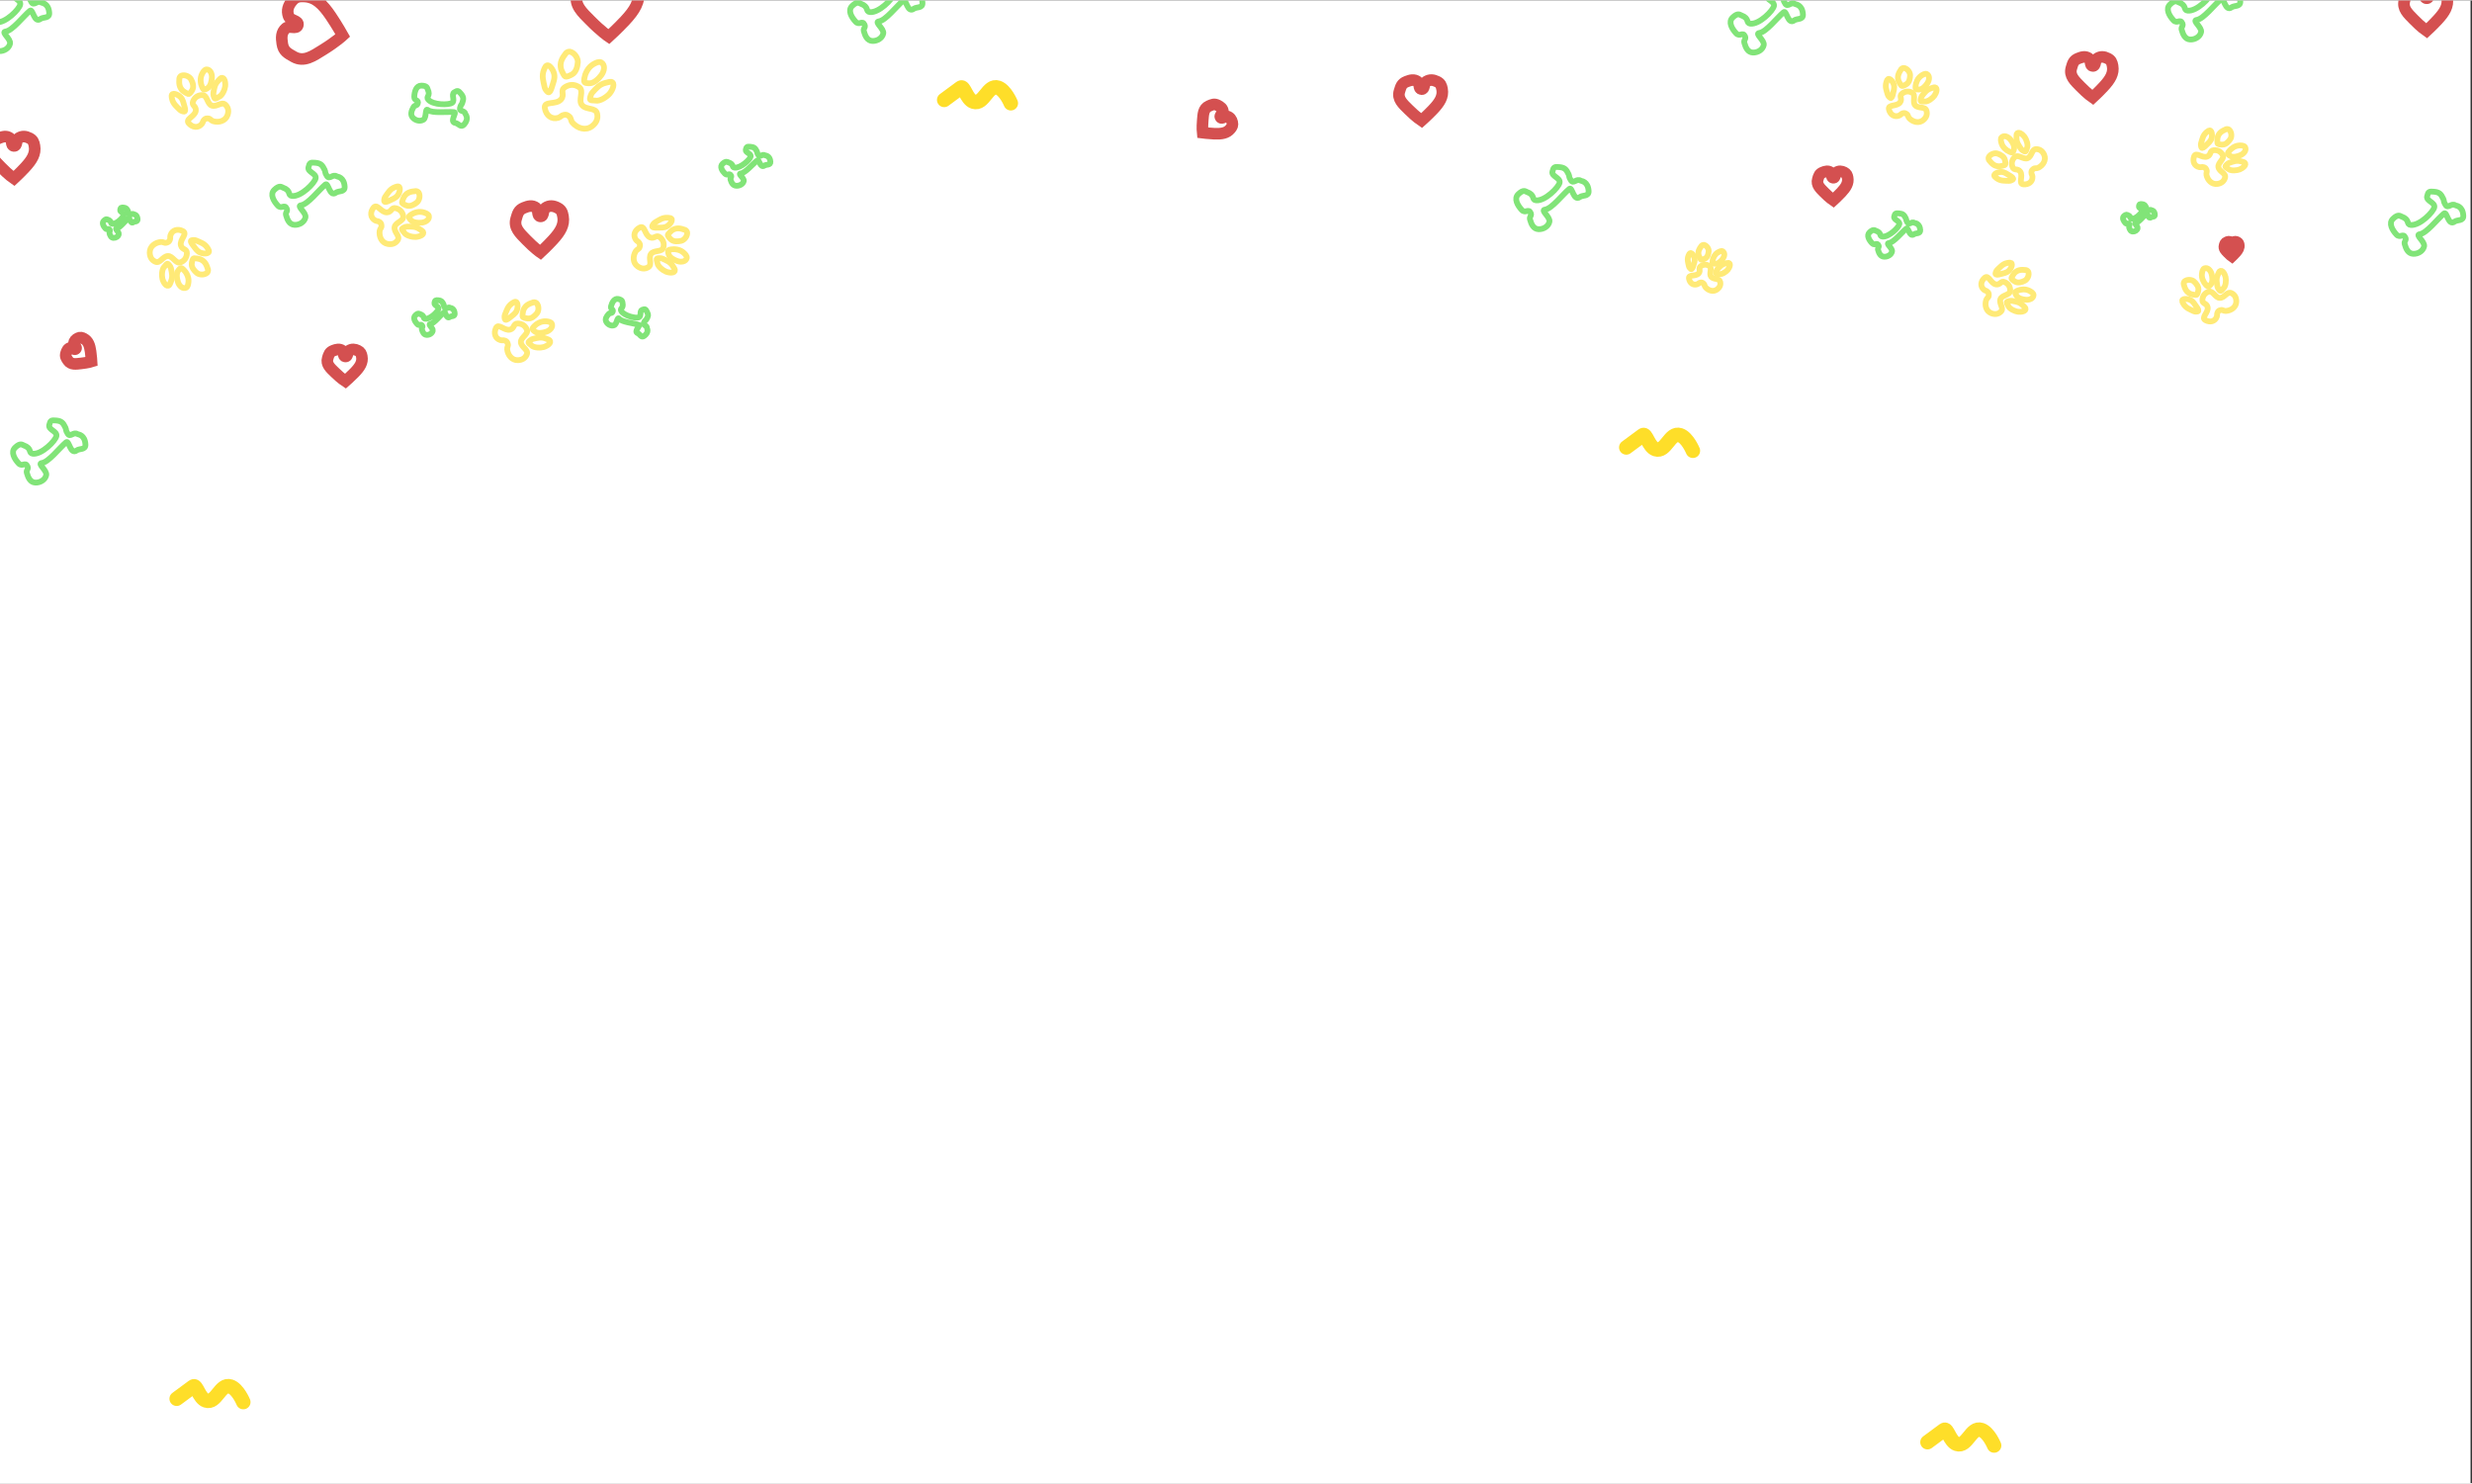 <svg width="1706" height="1024" viewBox="0 0 1707 1024" fill="none" xmlns="http://www.w3.org/2000/svg">
<rect x="0" y="0" width="1707" height="1024" fill="#333333" stroke="none"/>
<g clip-path="url(#clip0_26_62)">
<rect width="1706" height="1024" fill="white"/>
<path d="M518.383 107.735C518.025 109.823 511.498 115.877 507.304 115.475C505.061 115.26 507.139 113.19 502.965 111.818C502.318 111.606 501.383 110.642 498.954 112.835C496.841 114.743 498.613 117.668 500.631 119.662C502.371 121.382 503.765 118.809 504.806 120.961C505.41 122.21 504.079 122.47 504.478 123.788C505.115 125.891 506.103 127.88 508.456 127.994C510.711 128.103 513.102 126.809 513.584 124.763C514.074 122.688 509.241 119.776 511.512 119.498C514.75 119.101 519.746 112.979 522.954 110.501C524.339 109.43 524.87 116.103 527.884 114.043C529.247 113.111 532.159 113.943 531.993 111.422C531.715 107.209 528.596 107.129 528.311 106.966C526.276 105.795 524.893 108.588 523.677 106.79C522.46 104.992 523.19 105.321 522.597 104.162C521.512 102.041 520.742 101.263 518.219 101.061C515.931 100.877 515.501 100.995 514.997 103.072C514.506 105.098 518.734 105.684 518.383 107.735Z" stroke="#81E478" stroke-width="4"/>
<path d="M441.142 218.883C439.161 219.735 430.659 217.83 428.898 214.272C427.957 212.368 430.787 212.896 429.872 208.825C429.73 208.194 430.092 206.925 426.98 206.184C424.273 205.54 422.64 208.542 421.934 211.234C421.325 213.557 424.244 213.267 422.912 215.267C422.138 216.428 421.244 215.509 420.308 216.544C418.814 218.196 417.596 220.065 418.68 222.001C419.719 223.857 422.036 225.056 424.043 224.328C426.079 223.588 426.162 218.154 427.543 219.812C429.512 222.175 437.304 222.822 441.052 224.029C442.672 224.55 437.184 228.603 440.475 229.883C441.963 230.461 442.709 233.234 444.8 231.729C448.294 229.216 446.795 226.687 446.794 226.372C446.781 224.114 443.677 224.532 444.617 222.585C445.556 220.638 445.639 221.399 446.341 220.295C447.625 218.277 447.909 217.24 446.816 215.12C445.824 213.198 445.507 212.92 443.462 213.649C441.468 214.36 443.087 218.047 441.142 218.883Z" stroke="#81E478" stroke-width="4"/>
<path d="M302.786 212.986C302.492 214.843 297.116 220.224 293.662 219.867C291.815 219.676 293.526 217.835 290.089 216.616C289.556 216.427 288.786 215.571 286.786 217.52C285.046 219.216 286.505 221.816 288.167 223.588C289.6 225.117 290.747 222.83 291.605 224.743C292.102 225.853 291.006 226.085 291.335 227.256C291.859 229.125 292.673 230.893 294.611 230.994C296.468 231.091 298.437 229.941 298.834 228.123C299.237 226.279 295.257 223.69 297.128 223.443C299.794 223.09 303.909 217.648 306.55 215.445C307.691 214.494 308.128 220.425 310.61 218.594C311.732 217.766 314.131 218.505 313.994 216.264C313.766 212.519 311.196 212.448 310.962 212.303C309.286 211.262 308.147 213.745 307.146 212.147C306.144 210.548 306.745 210.841 306.257 209.811C305.363 207.925 304.729 207.234 302.651 207.054C300.767 206.891 300.412 206.996 299.998 208.842C299.593 210.643 303.075 211.163 302.786 212.986Z" stroke="#81E478" stroke-width="4"/>
<path d="M312.243 70.691C310.007 72.316 298.842 72.34 295.635 68.39C293.919 66.278 297.606 66.137 295.311 61.307C294.956 60.559 295.048 58.87 290.949 58.825C287.383 58.785 286.192 62.999 286.071 66.564C285.967 69.639 289.533 68.451 288.433 71.328C287.795 72.997 286.417 72.102 285.54 73.661C284.14 76.148 283.145 78.829 285.048 80.942C286.872 82.968 290.108 83.811 292.41 82.333C294.746 80.833 293.312 74.018 295.508 75.699C298.638 78.096 308.559 76.701 313.586 77.148C315.758 77.341 310.045 83.96 314.521 84.629C316.544 84.93 318.261 88.185 320.449 85.713C324.106 81.583 321.517 78.847 321.426 78.453C320.771 75.634 317.01 77.035 317.633 74.335C318.257 71.635 318.575 72.563 319.141 70.986C320.175 68.099 320.237 66.723 318.27 64.383C316.487 62.261 316.012 62.003 313.662 63.492C311.37 64.945 314.438 69.095 312.243 70.691Z" stroke="#81E478" stroke-width="4"/>
<path d="M1311.58 154.483C1311.2 156.804 1304.29 163.53 1299.85 163.084C1297.48 162.845 1299.68 160.544 1295.26 159.02C1294.57 158.784 1293.58 157.714 1291.01 160.15C1288.77 162.27 1290.65 165.52 1292.79 167.735C1294.63 169.646 1296.1 166.788 1297.21 169.179C1297.85 170.566 1296.44 170.856 1296.86 172.32C1297.53 174.657 1298.58 176.866 1301.07 176.993C1303.46 177.114 1305.99 175.676 1306.5 173.404C1307.02 171.098 1301.9 167.863 1304.31 167.553C1307.74 167.113 1313.03 160.31 1316.42 157.557C1317.89 156.367 1318.45 163.781 1321.64 161.492C1323.08 160.457 1326.17 161.381 1325.99 158.58C1325.7 153.899 1322.4 153.811 1322.09 153.629C1319.94 152.328 1318.48 155.431 1317.19 153.433C1315.9 151.435 1316.67 151.802 1316.04 150.514C1314.89 148.156 1314.08 147.292 1311.41 147.067C1308.99 146.864 1308.53 146.994 1308 149.302C1307.48 151.553 1311.95 152.204 1311.58 154.483Z" stroke="#81E478" stroke-width="4"/>
<path d="M1526.98 -5.274C1526.45 -1.948 1516.85 7.693 1510.68 7.053C1507.38 6.711 1510.44 3.413 1504.3 1.229C1503.35 0.891 1501.97 -0.644 1498.4 2.849C1495.3 5.887 1497.9 10.545 1500.87 13.72C1503.43 16.459 1505.48 12.363 1507.01 15.789C1507.9 17.778 1505.94 18.194 1506.53 20.292C1507.46 23.641 1508.92 26.808 1512.38 26.99C1515.69 27.164 1519.21 25.103 1519.92 21.845C1520.64 18.541 1513.53 13.903 1516.87 13.46C1521.63 12.828 1528.98 3.077 1533.7 -0.869C1535.73 -2.574 1536.51 8.053 1540.95 4.772C1542.95 3.288 1547.23 4.613 1546.99 0.598C1546.58 -6.111 1541.99 -6.238 1541.58 -6.499C1538.58 -8.363 1536.55 -3.916 1534.76 -6.779C1532.97 -9.643 1534.04 -9.118 1533.17 -10.964C1531.58 -14.342 1530.44 -15.581 1526.73 -15.903C1523.37 -16.195 1522.74 -16.008 1522 -12.7C1521.27 -9.474 1527.49 -8.541 1526.98 -5.274Z" stroke="#81E478" stroke-width="4"/>
<path d="M217.975 122.726C217.449 126.052 207.85 135.693 201.683 135.053C198.384 134.711 201.44 131.413 195.301 129.229C194.35 128.891 192.975 127.356 189.403 130.849C186.296 133.887 188.901 138.545 191.869 141.72C194.428 144.459 196.478 140.363 198.009 143.789C198.897 145.778 196.94 146.194 197.527 148.292C198.463 151.641 199.916 154.808 203.376 154.99C206.693 155.164 210.208 153.103 210.918 149.845C211.638 146.541 204.531 141.903 207.871 141.46C212.633 140.828 219.98 131.077 224.696 127.131C226.734 125.426 227.515 136.053 231.947 132.772C233.951 131.288 238.234 132.613 237.99 128.598C237.582 121.889 232.994 121.762 232.575 121.501C229.583 119.637 227.549 124.084 225.76 121.221C223.971 118.357 225.045 118.882 224.172 117.036C222.576 113.658 221.444 112.419 217.733 112.097C214.369 111.804 213.737 111.992 212.996 115.3C212.273 118.526 218.492 119.459 217.975 122.726Z" stroke="#81E478" stroke-width="4"/>
<path d="M85.388 148.238C85.136 149.862 80.528 154.571 77.568 154.259C75.984 154.091 77.451 152.481 74.505 151.414C74.048 151.249 73.388 150.5 71.674 152.205C70.182 153.689 71.433 155.964 72.857 157.515C74.086 158.852 75.069 156.851 75.804 158.525C76.231 159.496 75.291 159.699 75.573 160.724C76.022 162.36 76.72 163.906 78.381 163.995C79.973 164.08 81.66 163.073 82.001 161.483C82.346 159.869 78.935 157.604 80.538 157.387C82.824 157.079 86.35 152.317 88.614 150.39C89.593 149.557 89.967 154.747 92.094 153.144C93.056 152.42 95.112 153.067 94.995 151.106C94.799 147.829 92.597 147.767 92.396 147.64C90.96 146.73 89.983 148.902 89.125 147.503C88.266 146.105 88.781 146.361 88.363 145.459C87.597 143.809 87.053 143.205 85.272 143.047C83.657 142.905 83.354 142.996 82.998 144.612C82.651 146.187 85.636 146.643 85.388 148.238Z" stroke="#81E478" stroke-width="4"/>
<path d="M38.975 300.726C38.449 304.052 28.85 313.693 22.683 313.053C19.384 312.711 22.44 309.413 16.301 307.229C15.35 306.891 13.975 305.356 10.403 308.849C7.296 311.887 9.901 316.545 12.869 319.72C15.428 322.459 17.478 318.363 19.009 321.789C19.897 323.778 17.94 324.194 18.526 326.292C19.463 329.641 20.916 332.808 24.376 332.99C27.693 333.164 31.208 331.103 31.918 327.845C32.638 324.541 25.531 319.903 28.871 319.46C33.633 318.828 40.98 309.077 45.696 305.131C47.734 303.426 48.515 314.053 52.947 310.772C54.951 309.288 59.234 310.613 58.99 306.598C58.582 299.889 53.993 299.762 53.575 299.501C50.583 297.637 48.549 302.084 46.76 299.221C44.971 296.357 46.044 296.882 45.172 295.036C43.576 291.658 42.444 290.419 38.733 290.097C35.369 289.804 34.737 289.992 33.996 293.3C33.273 296.526 39.492 297.459 38.975 300.726Z" stroke="#81E478" stroke-width="4"/>
<path d="M1479.19 145.363C1478.96 146.833 1474.73 151.093 1472.02 150.81C1470.57 150.659 1471.91 149.202 1469.21 148.237C1468.79 148.087 1468.19 147.409 1466.62 148.953C1465.25 150.295 1466.4 152.353 1467.7 153.756C1468.83 154.967 1469.73 153.156 1470.4 154.671C1470.79 155.549 1469.93 155.733 1470.19 156.66C1470.6 158.14 1471.24 159.539 1472.77 159.62C1474.23 159.696 1475.77 158.786 1476.08 157.346C1476.4 155.886 1473.27 153.837 1474.74 153.641C1476.84 153.362 1480.07 149.054 1482.15 147.31C1483.04 146.557 1483.39 151.252 1485.34 149.802C1486.22 149.147 1488.1 149.732 1488 147.958C1487.82 144.994 1485.8 144.937 1485.61 144.822C1484.3 143.998 1483.4 145.964 1482.61 144.698C1481.83 143.433 1482.3 143.665 1481.92 142.849C1481.21 141.356 1480.72 140.809 1479.08 140.667C1477.6 140.538 1477.32 140.621 1477 142.082C1476.68 143.508 1479.42 143.92 1479.19 145.363Z" stroke="#81E478" stroke-width="4"/>
<path d="M616.975 -4.274C616.449 -0.948 606.85 8.693 600.683 8.053C597.384 7.711 600.44 4.413 594.301 2.229C593.35 1.891 591.975 0.356 588.403 3.849C585.296 6.887 587.901 11.545 590.869 14.72C593.428 17.459 595.478 13.363 597.009 16.789C597.897 18.778 595.94 19.194 596.527 21.292C597.463 24.641 598.916 27.808 602.376 27.99C605.693 28.164 609.208 26.103 609.918 22.845C610.638 19.541 603.531 14.903 606.871 14.46C611.633 13.828 618.98 4.077 623.696 0.131C625.734 -1.574 626.515 9.053 630.947 5.772C632.951 4.288 637.234 5.613 636.99 1.598C636.582 -5.111 631.994 -5.238 631.575 -5.499C628.583 -7.363 626.549 -2.916 624.76 -5.779C622.971 -8.643 624.045 -8.118 623.172 -9.964C621.576 -13.342 620.444 -14.581 616.733 -14.903C613.369 -15.195 612.737 -15.008 611.996 -11.7C611.273 -8.474 617.492 -7.541 616.975 -4.274Z" stroke="#81E478" stroke-width="4"/>
<path d="M1224.98 3.726C1224.45 7.052 1214.85 16.693 1208.68 16.053C1205.38 15.711 1208.44 12.414 1202.3 10.229C1201.35 9.891 1199.97 8.356 1196.4 11.849C1193.3 14.887 1195.9 19.545 1198.87 22.72C1201.43 25.459 1203.48 21.363 1205.01 24.789C1205.9 26.778 1203.94 27.194 1204.53 29.292C1205.46 32.641 1206.92 35.808 1210.38 35.99C1213.69 36.164 1217.21 34.103 1217.92 30.845C1218.64 27.541 1211.53 22.903 1214.87 22.46C1219.63 21.828 1226.98 12.077 1231.7 8.131C1233.73 6.426 1234.51 17.053 1238.95 13.772C1240.95 12.289 1245.23 13.613 1244.99 9.598C1244.58 2.889 1239.99 2.762 1239.58 2.501C1236.58 0.637 1234.55 5.084 1232.76 2.221C1230.97 -0.643 1232.04 -0.118 1231.17 -1.964C1229.58 -5.342 1228.44 -6.581 1224.73 -6.903C1221.37 -7.196 1220.74 -7.008 1220 -3.7C1219.27 -0.474 1225.49 0.459 1224.98 3.726Z" stroke="#81E478" stroke-width="4"/>
<path d="M13.975 2.726C13.449 6.052 3.85 15.693 -2.317 15.053C-5.616 14.711 -2.56 11.414 -8.699 9.229C-9.65 8.891 -11.025 7.356 -14.597 10.849C-17.704 13.887 -15.099 18.545 -12.131 21.72C-9.572 24.459 -7.522 20.363 -5.991 23.789C-5.103 25.778 -7.06 26.194 -6.473 28.292C-5.537 31.641 -4.084 34.808 -0.624 34.99C2.693 35.164 6.208 33.103 6.918 29.845C7.638 26.541 0.531 21.903 3.871 21.46C8.633 20.828 15.979 11.077 20.696 7.131C22.734 5.426 23.515 16.053 27.947 12.772C29.951 11.289 34.234 12.613 33.99 8.598C33.582 1.889 28.994 1.762 28.575 1.501C25.583 -0.363 23.549 4.084 21.76 1.221C19.971 -1.643 21.044 -1.118 20.172 -2.964C18.576 -6.342 17.444 -7.581 13.733 -7.903C10.369 -8.196 9.737 -8.008 8.996 -4.7C8.273 -1.474 14.492 -0.541 13.975 2.726Z" stroke="#81E478" stroke-width="4"/>
<path d="M1076.98 125.726C1076.45 129.052 1066.85 138.693 1060.68 138.053C1057.38 137.711 1060.44 134.413 1054.3 132.229C1053.35 131.891 1051.97 130.356 1048.4 133.849C1045.3 136.887 1047.9 141.545 1050.87 144.72C1053.43 147.459 1055.48 143.363 1057.01 146.789C1057.9 148.778 1055.94 149.194 1056.53 151.292C1057.46 154.641 1058.92 157.808 1062.38 157.99C1065.69 158.164 1069.21 156.103 1069.92 152.845C1070.64 149.541 1063.53 144.903 1066.87 144.46C1071.63 143.828 1078.98 134.077 1083.7 130.131C1085.73 128.426 1086.51 139.053 1090.95 135.772C1092.95 134.288 1097.23 135.613 1096.99 131.598C1096.58 124.889 1091.99 124.762 1091.58 124.501C1088.58 122.637 1086.55 127.084 1084.76 124.221C1082.97 121.357 1084.04 121.882 1083.17 120.036C1081.58 116.658 1080.44 115.419 1076.73 115.097C1073.37 114.804 1072.74 114.992 1072 118.3C1071.27 121.526 1077.49 122.459 1076.98 125.726Z" stroke="#81E478" stroke-width="4"/>
<path d="M1312.08 70.392C1309.82 73.5 1303.5 71.576 1304.39 75.314C1305.22 78.771 1308.09 80.84 1311.4 79.53C1312.47 79.103 1312.79 78.249 1313.9 77.951C1315.22 77.602 1315.45 77.74 1316.6 78.455C1317.76 79.17 1317.49 80.444 1318.44 81.41C1321.13 84.118 1325.25 85.062 1328.14 82.576C1330.14 80.859 1331.04 78.715 1330.3 76.187C1329.35 72.918 1324.73 74.922 1322.46 72.382C1320.42 70.108 1323.16 65.3 1320.52 63.784C1318.14 62.419 1315.69 62.623 1313.5 64.289C1311.06 66.152 1313.89 67.909 1312.08 70.392Z" stroke="#FFEA77" stroke-width="4"/>
<path d="M1302.62 56.409C1301.57 59.632 1302.71 62.101 1303.62 65.229C1303.82 65.908 1304.75 66.959 1305.36 67.304C1306.24 67.801 1306.81 66.035 1307.04 64.983C1307.65 62.201 1308.4 60.394 1307.78 58.218C1307.13 55.907 1304.51 52.709 1303.22 54.887C1302.99 55.278 1302.75 55.982 1302.62 56.409Z" stroke="#FFEA77" stroke-width="4"/>
<path d="M1333.57 60.636C1330.33 61.633 1329.14 63.515 1327.1 66.055C1326.66 66.606 1326.16 68.446 1326.23 69.145C1326.33 70.151 1327.9 69.647 1328.97 69.795C1331.34 70.122 1334.63 67.383 1335.76 65.798C1337.16 63.833 1338.26 60.298 1336.03 60.001C1335.58 59.941 1334 60.504 1333.57 60.636Z" stroke="#FFEA77" stroke-width="4"/>
<path d="M1328.61 50.9C1325.53 52.302 1324.02 54.26 1323.08 57.358C1322.87 58.033 1322.62 59.988 1322.78 60.673C1323 61.658 1324.1 61.507 1325.18 61.517C1327.58 61.539 1329.87 58.875 1331.06 56.953C1332.33 54.911 1332.69 51.865 1330.41 50.771C1329.99 50.568 1329.02 50.715 1328.61 50.9Z" stroke="#FFEA77" stroke-width="4"/>
<path d="M1312.87 47.452C1310.98 50.266 1309.99 52.473 1311.01 55.568C1311.23 56.251 1312.49 58.326 1312.98 58.826C1313.69 59.545 1315.49 58.416 1316.42 57.858C1318.47 56.618 1318.98 53.816 1318.98 51.555C1318.98 49.634 1317.08 46.916 1314.63 46.638C1314.18 46.587 1313.12 47.08 1312.87 47.452Z" stroke="#FFEA77" stroke-width="4"/>
<path d="M1395.01 118.181C1397.26 121.3 1393.46 126.7 1397.29 127.019C1400.83 127.314 1403.69 125.231 1403.48 121.683C1403.41 120.528 1402.7 119.963 1402.76 118.807C1402.84 117.452 1403.05 117.277 1404.08 116.404C1405.13 115.528 1406.25 116.183 1407.47 115.575C1410.88 113.87 1413.06 110.252 1411.61 106.728C1410.6 104.294 1408.84 102.766 1406.21 102.678C1402.81 102.565 1403.27 107.582 1400.15 108.945C1397.35 110.165 1393.64 106.06 1391.37 108.101C1389.33 109.938 1388.76 112.326 1389.66 114.92C1390.67 117.822 1393.22 115.688 1395.01 118.181Z" stroke="#FFEA77" stroke-width="4"/>
<path d="M1378.77 122.803C1381.51 124.805 1384.21 124.488 1387.47 124.605C1388.17 124.63 1389.46 124.076 1389.98 123.602C1390.73 122.921 1389.23 121.829 1388.3 121.28C1385.85 119.826 1384.37 118.555 1382.11 118.46C1379.71 118.358 1375.85 119.848 1377.52 121.75C1377.82 122.091 1378.41 122.538 1378.77 122.803Z" stroke="#FFEA77" stroke-width="4"/>
<path d="M1392.46 94.718C1392.39 98.107 1393.81 99.828 1395.59 102.557C1395.97 103.149 1397.56 104.192 1398.25 104.345C1399.24 104.564 1399.25 102.921 1399.72 101.953C1400.77 99.799 1399.2 95.814 1398.05 94.248C1396.62 92.306 1393.6 90.156 1392.62 92.187C1392.42 92.596 1392.47 94.269 1392.46 94.718Z" stroke="#FFEA77" stroke-width="4"/>
<path d="M1381.66 96.387C1382.03 99.756 1383.42 101.801 1386.07 103.663C1386.64 104.07 1388.42 104.92 1389.12 104.984C1390.13 105.075 1390.33 103.983 1390.67 102.962C1391.44 100.693 1389.63 97.682 1388.18 95.95C1386.63 94.111 1383.85 92.815 1382.1 94.64C1381.77 94.978 1381.61 95.941 1381.66 96.387Z" stroke="#FFEA77" stroke-width="4"/>
<path d="M1373.47 110.264C1375.55 112.937 1377.34 114.566 1380.6 114.569C1381.31 114.569 1383.68 114.024 1384.31 113.711C1385.21 113.26 1384.7 111.197 1384.46 110.147C1383.92 107.811 1381.42 106.451 1379.27 105.741C1377.45 105.138 1374.28 106.093 1373.25 108.336C1373.06 108.749 1373.19 109.91 1373.47 110.264Z" stroke="#FFEA77" stroke-width="4"/>
<path d="M1173.02 188.467C1170.94 190.923 1165.79 188.94 1166.31 192.111C1166.79 195.042 1169.07 196.94 1171.9 196.046C1172.82 195.754 1173.13 195.061 1174.08 194.88C1175.2 194.667 1175.38 194.796 1176.3 195.462C1177.22 196.128 1176.92 197.173 1177.66 198.036C1179.74 200.456 1183.12 201.49 1185.68 199.591C1187.45 198.279 1188.33 196.545 1187.86 194.393C1187.26 191.61 1183.29 193.003 1181.55 190.749C1179.99 188.731 1182.56 184.887 1180.45 183.464C1178.54 182.182 1176.49 182.206 1174.57 183.464C1172.42 184.871 1174.67 186.505 1173.02 188.467Z" stroke="#FFEA77" stroke-width="4"/>
<path d="M1165.96 176.24C1164.9 178.865 1165.7 180.992 1166.27 183.655C1166.39 184.232 1167.11 185.165 1167.6 185.489C1168.3 185.957 1168.88 184.518 1169.14 183.655C1169.82 181.372 1170.55 179.91 1170.16 178.059C1169.76 176.092 1167.77 173.268 1166.56 175.008C1166.35 175.32 1166.1 175.892 1165.96 176.24Z" stroke="#FFEA77" stroke-width="4"/>
<path d="M1191.52 181.621C1188.76 182.258 1187.65 183.756 1185.8 185.752C1185.4 186.185 1184.88 187.69 1184.89 188.277C1184.92 189.122 1186.25 188.795 1187.13 188.982C1189.09 189.398 1192 187.312 1193.04 186.057C1194.32 184.503 1195.45 181.621 1193.61 181.239C1193.23 181.163 1191.89 181.537 1191.52 181.621Z" stroke="#FFEA77" stroke-width="4"/>
<path d="M1187.97 173.206C1185.31 174.19 1183.94 175.732 1182.97 178.258C1182.76 178.809 1182.43 180.424 1182.52 181.005C1182.65 181.84 1183.57 181.78 1184.47 181.853C1186.47 182.015 1188.54 179.931 1189.65 178.4C1190.83 176.774 1191.31 174.255 1189.48 173.206C1189.14 173.012 1188.32 173.076 1187.97 173.206Z" stroke="#FFEA77" stroke-width="4"/>
<path d="M1175.05 169.387C1173.31 171.62 1172.35 173.401 1173.01 176.042C1173.16 176.625 1174.08 178.431 1174.46 178.877C1175.01 179.519 1176.58 178.686 1177.38 178.276C1179.17 177.365 1179.76 175.059 1179.9 173.174C1180.02 171.573 1178.6 169.192 1176.57 168.813C1176.2 168.743 1175.28 169.091 1175.05 169.387Z" stroke="#FFEA77" stroke-width="4"/>
<path d="M1378.35 196.127C1374.55 195.561 1373.33 189.071 1370.43 191.593C1367.75 193.926 1367.24 197.431 1369.93 199.752C1370.81 200.508 1371.71 200.391 1372.49 201.245C1373.41 202.246 1373.4 202.513 1373.3 203.867C1373.2 205.224 1371.94 205.574 1371.53 206.87C1370.37 210.504 1371.44 214.592 1374.99 216.005C1377.43 216.981 1379.75 216.789 1381.65 214.963C1384.11 212.603 1380.19 209.433 1381.39 206.246C1382.46 203.392 1387.99 203.595 1388.11 200.547C1388.22 197.804 1386.91 195.729 1384.42 194.565C1381.64 193.263 1381.39 196.58 1378.35 196.127Z" stroke="#FFEA77" stroke-width="4"/>
<path d="M1386.36 181.265C1383.02 181.829 1381.36 183.987 1379.01 186.238C1378.5 186.726 1378 188.037 1377.97 188.739C1377.94 189.749 1379.77 189.436 1380.81 189.155C1383.56 188.413 1385.51 188.235 1387.15 186.683C1388.9 185.035 1390.52 181.232 1387.99 181.101C1387.54 181.077 1386.81 181.19 1386.36 181.265Z" stroke="#FFEA77" stroke-width="4"/>
<path d="M1396.95 210.659C1394.56 208.249 1392.34 208.063 1389.15 207.433C1388.45 207.297 1386.6 207.711 1386.01 208.096C1385.16 208.651 1386.33 209.803 1386.7 210.818C1387.51 213.074 1391.46 214.726 1393.39 214.992C1395.77 215.322 1399.42 214.661 1398.65 212.542C1398.49 212.115 1397.26 210.978 1396.95 210.659Z" stroke="#FFEA77" stroke-width="4"/>
<path d="M1403.28 201.758C1400.61 199.672 1398.18 199.241 1394.99 199.84C1394.3 199.97 1392.45 200.652 1391.92 201.109C1391.15 201.766 1391.79 202.672 1392.28 203.632C1393.37 205.766 1396.8 206.566 1399.05 206.731C1401.45 206.908 1404.31 205.818 1404.23 203.29C1404.21 202.822 1403.63 202.034 1403.28 201.758Z" stroke="#FFEA77" stroke-width="4"/>
<path d="M1399.05 186.208C1395.68 185.837 1393.27 185.982 1390.99 188.314C1390.49 188.829 1389.23 190.903 1389.02 191.572C1388.71 192.535 1390.55 193.609 1391.47 194.168C1393.52 195.412 1396.24 194.567 1398.24 193.524C1399.95 192.637 1401.48 189.696 1400.59 187.393C1400.42 186.969 1399.5 186.257 1399.05 186.208Z" stroke="#FFEA77" stroke-width="4"/>
<path d="M1524.43 211.829C1525.23 215.589 1519.58 218.999 1522.95 220.835C1526.08 222.532 1529.54 221.779 1530.77 218.447C1531.17 217.361 1530.75 216.557 1531.28 215.526C1531.89 214.317 1532.15 214.239 1533.45 213.859C1534.76 213.477 1535.52 214.53 1536.88 214.464C1540.69 214.278 1544.15 211.848 1544.23 208.034C1544.29 205.401 1543.3 203.296 1540.93 202.154C1537.86 200.678 1536.26 205.455 1532.85 205.444C1529.8 205.435 1528.06 200.182 1525.16 201.136C1522.56 201.994 1521.07 203.951 1520.85 206.688C1520.6 209.749 1523.8 208.824 1524.43 211.829Z" stroke="#FFEA77" stroke-width="4"/>
<path d="M1507.71 209.514C1509.4 212.448 1512.01 213.248 1514.94 214.666C1515.57 214.974 1516.98 214.986 1517.64 214.762C1518.6 214.44 1517.67 212.836 1517.04 211.959C1515.38 209.641 1514.54 207.88 1512.51 206.882C1510.36 205.822 1506.23 205.631 1506.99 208.044C1507.12 208.477 1507.48 209.126 1507.71 209.514Z" stroke="#FFEA77" stroke-width="4"/>
<path d="M1531.55 189.326C1530.13 192.401 1530.73 194.547 1531.25 197.761C1531.37 198.458 1532.41 200.055 1532.97 200.471C1533.79 201.069 1534.46 199.57 1535.28 198.874C1537.11 197.328 1537.28 193.047 1536.86 191.148C1536.33 188.795 1534.44 185.612 1532.72 187.076C1532.38 187.37 1531.74 188.919 1531.55 189.326Z" stroke="#FFEA77" stroke-width="4"/>
<path d="M1521 186.502C1519.98 189.734 1520.42 192.164 1522.1 194.936C1522.46 195.541 1523.75 197.036 1524.36 197.376C1525.25 197.866 1525.87 196.947 1526.6 196.153C1528.22 194.385 1527.77 190.898 1527.14 188.728C1526.46 186.422 1524.44 184.115 1522.1 185.08C1521.67 185.258 1521.13 186.074 1521 186.502Z" stroke="#FFEA77" stroke-width="4"/>
<path d="M1507.91 195.9C1508.74 199.186 1509.72 201.397 1512.7 202.712C1513.35 203.002 1515.74 203.456 1516.44 203.423C1517.45 203.375 1517.81 201.282 1518.02 200.223C1518.46 197.869 1516.72 195.615 1515.04 194.101C1513.62 192.814 1510.33 192.408 1508.48 194.045C1508.14 194.347 1507.8 195.465 1507.91 195.9Z" stroke="#FFEA77" stroke-width="4"/>
<path d="M1524.21 107.803C1520.63 109.202 1516.34 104.178 1515.08 107.809C1513.92 111.166 1515.22 114.457 1518.71 115.133C1519.85 115.353 1520.57 114.803 1521.67 115.155C1522.97 115.568 1523.09 115.807 1523.67 117.032C1524.26 118.258 1523.35 119.185 1523.64 120.514C1524.44 124.243 1527.4 127.258 1531.18 126.722C1533.78 126.352 1535.7 125.033 1536.44 122.505C1537.4 119.236 1532.42 118.433 1531.88 115.071C1531.39 112.06 1536.29 109.487 1534.88 106.783C1533.61 104.35 1531.44 103.203 1528.7 103.43C1525.64 103.683 1527.07 106.685 1524.21 107.803Z" stroke="#FFEA77" stroke-width="4"/>
<path d="M1523.77 90.924C1521.15 93.075 1520.79 95.772 1519.86 98.895C1519.66 99.573 1519.88 100.959 1520.21 101.58C1520.68 102.473 1522.11 101.292 1522.88 100.531C1524.9 98.518 1526.5 97.397 1527.15 95.233C1527.85 92.934 1527.36 88.829 1525.1 89.971C1524.7 90.176 1524.12 90.639 1523.77 90.924Z" stroke="#FFEA77" stroke-width="4"/>
<path d="M1547.57 111.164C1544.3 110.258 1542.29 111.201 1539.2 112.243C1538.53 112.469 1537.12 113.754 1536.81 114.38C1536.35 115.281 1537.94 115.699 1538.76 116.399C1540.58 117.954 1544.83 117.422 1546.64 116.694C1548.87 115.792 1551.7 113.407 1549.98 111.953C1549.63 111.66 1548 111.284 1547.57 111.164Z" stroke="#FFEA77" stroke-width="4"/>
<path d="M1548.64 100.291C1545.28 99.81 1542.96 100.646 1540.5 102.748C1539.96 103.206 1538.69 104.717 1538.46 105.379C1538.12 106.331 1539.13 106.797 1540.03 107.386C1542.04 108.697 1545.4 107.688 1547.44 106.71C1549.61 105.672 1551.55 103.301 1550.22 101.15C1549.98 100.752 1549.08 100.355 1548.64 100.291Z" stroke="#FFEA77" stroke-width="4"/>
<path d="M1537.24 88.905C1534.13 90.258 1532.11 91.584 1531.29 94.737C1531.12 95.433 1531.05 97.859 1531.2 98.546C1531.41 99.534 1533.54 99.554 1534.62 99.581C1537.01 99.641 1538.95 97.556 1540.17 95.653C1541.21 94.037 1541.08 90.724 1539.16 89.168C1538.81 88.882 1537.65 88.725 1537.24 88.905Z" stroke="#FFEA77" stroke-width="4"/>
<path d="M124.919 169.177C123.891 165.094 129.941 161.129 126.169 159.259C122.681 157.529 118.925 158.495 117.71 162.193C117.315 163.398 117.813 164.261 117.279 165.41C116.652 166.759 116.376 166.855 114.964 167.325C113.551 167.796 112.67 166.675 111.185 166.803C107.023 167.163 103.34 169.965 103.402 174.142C103.445 177.027 104.615 179.291 107.261 180.443C110.681 181.932 112.238 176.638 115.966 176.51C119.305 176.396 121.427 182.073 124.559 180.91C127.378 179.864 128.923 177.662 129.053 174.657C129.199 171.296 125.74 172.439 124.919 169.177Z" stroke="#FFEA77" stroke-width="4"/>
<path d="M143.32 171.024C141.343 167.882 138.463 167.113 135.196 165.681C134.487 165.371 132.951 165.415 132.231 165.687C131.196 166.079 132.282 167.796 133.004 168.73C134.913 171.2 135.911 173.092 138.173 174.102C140.575 175.174 145.103 175.213 144.173 172.603C144.006 172.135 143.582 171.44 143.32 171.024Z" stroke="#FFEA77" stroke-width="4"/>
<path d="M118.052 194.099C119.485 190.675 118.739 188.351 118.031 184.855C117.877 184.096 116.676 182.391 116.039 181.959C115.122 181.337 114.449 183.006 113.577 183.801C111.636 185.569 111.629 190.261 112.171 192.322C112.844 194.877 115.046 198.282 116.863 196.61C117.229 196.273 117.862 194.552 118.052 194.099Z" stroke="#FFEA77" stroke-width="4"/>
<path d="M129.719 196.757C130.704 193.178 130.115 190.536 128.17 187.57C127.746 186.923 126.279 185.34 125.592 184.993C124.604 184.493 123.959 185.524 123.194 186.424C121.495 188.424 122.127 192.222 122.909 194.572C123.739 197.069 126.048 199.51 128.568 198.359C129.035 198.146 129.589 197.231 129.719 196.757Z" stroke="#FFEA77" stroke-width="4"/>
<path d="M143.662 185.933C142.619 182.37 141.456 179.991 138.141 178.673C137.41 178.383 134.783 177.984 134.016 178.049C132.912 178.143 132.598 180.449 132.421 181.616C132.026 184.212 134.025 186.607 135.924 188.195C137.538 189.545 141.157 189.855 143.111 187.987C143.47 187.643 143.8 186.405 143.662 185.933Z" stroke="#FFEA77" stroke-width="4"/>
<path d="M352.264 227.321C348.258 228.423 344.215 222.541 342.451 226.303C340.821 229.781 341.856 233.466 345.531 234.584C346.727 234.948 347.568 234.438 348.714 234.94C350.059 235.529 350.159 235.8 350.653 237.182C351.149 238.566 350.062 239.46 350.221 240.922C350.666 245.02 353.511 248.593 357.631 248.441C360.476 248.336 362.684 247.132 363.763 244.497C365.158 241.091 359.901 239.67 359.694 235.994C359.508 232.703 365.063 230.486 363.848 227.421C362.754 224.662 360.548 223.185 357.581 223.122C354.261 223.052 355.465 226.44 352.264 227.321Z" stroke="#FFEA77" stroke-width="4"/>
<path d="M353.686 209.126C350.629 211.144 349.934 214.003 348.592 217.257C348.301 217.963 348.378 219.477 348.662 220.182C349.071 221.195 350.742 220.086 351.648 219.353C354.043 217.416 355.888 216.39 356.834 214.137C357.84 211.743 357.78 207.275 355.226 208.25C354.767 208.425 354.091 208.858 353.686 209.126Z" stroke="#FFEA77" stroke-width="4"/>
<path d="M377.001 233.553C373.592 232.214 371.315 233.001 367.882 233.775C367.137 233.943 365.48 235.166 365.068 235.804C364.474 236.721 366.136 237.349 366.939 238.193C368.725 240.069 373.355 239.974 375.377 239.394C377.882 238.675 381.194 236.429 379.505 234.672C379.165 234.318 377.453 233.731 377.001 233.553Z" stroke="#FFEA77" stroke-width="4"/>
<path d="M379.37 221.985C375.818 221.091 373.224 221.73 370.34 223.713C369.711 224.145 368.181 225.628 367.853 226.313C367.381 227.298 368.413 227.912 369.317 228.647C371.328 230.28 375.062 229.573 377.363 228.751C379.808 227.878 382.166 225.547 380.976 223.086C380.755 222.63 379.84 222.103 379.37 221.985Z" stroke="#FFEA77" stroke-width="4"/>
<path d="M368.388 208.465C364.896 209.571 362.573 210.77 361.346 214.069C361.075 214.797 360.738 217.398 360.819 218.153C360.936 219.239 363.218 219.499 364.374 219.649C366.943 219.982 369.262 217.958 370.788 216.049C372.085 214.427 372.312 210.851 370.426 208.963C370.079 208.616 368.851 208.318 368.388 208.465Z" stroke="#FFEA77" stroke-width="4"/>
<path d="M135.201 76.162C134.669 80.338 127.591 81.825 130.421 84.942C133.038 87.823 136.887 88.293 139.367 85.293C140.174 84.316 140.025 83.33 140.941 82.454C142.017 81.427 142.31 81.439 143.795 81.515C145.283 81.592 145.695 82.957 147.124 83.379C151.131 84.562 155.582 83.295 157.047 79.383C158.059 76.681 157.794 74.147 155.751 72.11C153.11 69.476 149.73 73.838 146.211 72.598C143.061 71.487 143.155 65.427 139.815 65.367C136.807 65.314 134.566 66.801 133.349 69.552C131.988 72.628 135.626 72.825 135.201 76.162Z" stroke="#FFEA77" stroke-width="4"/>
<path d="M118.74 67.733C119.435 71.379 121.837 73.145 124.357 75.67C124.903 76.217 126.35 76.736 127.12 76.745C128.227 76.758 127.841 74.763 127.509 73.629C126.632 70.634 126.393 68.508 124.655 66.744C122.809 64.87 118.607 63.182 118.522 65.951C118.507 66.448 118.648 67.25 118.74 67.733Z" stroke="#FFEA77" stroke-width="4"/>
<path d="M150.682 55.459C148.099 58.125 147.947 60.561 147.331 64.075C147.197 64.837 147.695 66.863 148.13 67.497C148.757 68.41 149.992 67.102 151.094 66.68C153.546 65.741 155.264 61.374 155.51 59.257C155.815 56.634 155.006 52.66 152.704 53.554C152.241 53.734 151.023 55.106 150.682 55.459Z" stroke="#FFEA77" stroke-width="4"/>
<path d="M140.787 48.73C138.565 51.704 138.15 54.379 138.88 57.849C139.039 58.606 139.828 60.615 140.341 61.189C141.079 62.015 142.055 61.29 143.095 60.731C145.407 59.488 146.203 55.72 146.332 53.247C146.469 50.62 145.21 47.505 142.443 47.658C141.931 47.686 141.081 48.337 140.787 48.73Z" stroke="#FFEA77" stroke-width="4"/>
<path d="M123.858 53.725C123.53 57.423 123.745 60.063 126.351 62.498C126.927 63.035 129.227 64.365 129.965 64.584C131.027 64.899 132.16 62.866 132.751 61.844C134.065 59.571 133.077 56.612 131.887 54.44C130.877 52.594 127.62 50.987 125.119 52.014C124.659 52.203 123.901 53.236 123.858 53.725Z" stroke="#FFEA77" stroke-width="4"/>
<path d="M267.216 146.377C263.065 146.545 260.457 139.901 257.888 143.166C255.513 146.185 255.688 150.009 259.014 151.929C260.098 152.555 261.033 152.247 262.035 152.995C263.212 153.873 263.248 154.16 263.417 155.618C263.587 157.078 262.326 157.704 262.15 159.163C261.657 163.256 263.62 167.38 267.668 168.163C270.463 168.704 272.886 168.031 274.533 165.709C276.662 162.706 271.862 160.133 272.492 156.505C273.055 153.257 278.968 152.354 278.477 149.094C278.036 146.159 276.221 144.222 273.344 143.489C270.127 142.67 270.533 146.242 267.216 146.377Z" stroke="#FFEA77" stroke-width="4"/>
<path d="M272.716 128.975C269.282 130.25 267.958 132.877 265.915 135.743C265.472 136.365 265.204 137.858 265.322 138.608C265.492 139.688 267.37 138.985 268.418 138.476C271.189 137.131 273.218 136.549 274.65 134.568C276.17 132.464 277.123 128.098 274.414 128.47C273.928 128.537 273.171 128.806 272.716 128.975Z" stroke="#FFEA77" stroke-width="4"/>
<path d="M289.903 158.042C286.885 155.966 284.489 156.218 280.969 156.196C280.206 156.191 278.316 157.008 277.77 157.536C276.984 158.295 278.46 159.282 279.052 160.286C280.368 162.518 284.899 163.472 287 163.364C289.603 163.23 293.337 161.791 292.089 159.698C291.837 159.276 290.303 158.317 289.903 158.042Z" stroke="#FFEA77" stroke-width="4"/>
<path d="M294.827 147.309C291.568 145.635 288.897 145.67 285.64 146.95C284.93 147.229 283.104 148.327 282.629 148.92C281.947 149.774 282.813 150.605 283.528 151.525C285.117 153.571 288.914 153.727 291.341 153.446C293.92 153.149 296.745 151.412 296.142 148.745C296.03 148.251 295.258 147.53 294.827 147.309Z" stroke="#FFEA77" stroke-width="4"/>
<path d="M287.187 131.655C283.535 131.943 281.001 132.586 279.06 135.522C278.631 136.17 277.715 138.627 277.623 139.381C277.491 140.466 279.655 141.235 280.747 141.642C283.174 142.548 285.891 141.1 287.81 139.586C289.44 138.3 290.469 134.867 289.059 132.602C288.8 132.185 287.67 131.617 287.187 131.655Z" stroke="#FFEA77" stroke-width="4"/>
<path d="M448.912 163.649C445.063 162.084 445.438 154.957 441.748 156.867C438.337 158.633 436.914 162.186 439.148 165.311C439.875 166.328 440.853 166.435 441.457 167.531C442.165 168.817 442.079 169.093 441.63 170.491C441.18 171.89 439.774 171.938 439.009 173.194C436.867 176.716 436.948 181.283 440.309 183.67C442.63 185.32 445.114 185.709 447.574 184.276C450.755 182.423 447.45 178.095 449.524 175.053C451.381 172.329 457.138 173.953 458.04 170.782C458.852 167.928 458.001 165.413 455.686 163.556C453.096 161.479 451.987 164.899 448.912 163.649Z" stroke="#FFEA77" stroke-width="4"/>
<path d="M461.119 150.082C457.465 149.822 455.173 151.666 452.127 153.43C451.466 153.813 450.605 155.061 450.402 155.793C450.109 156.846 452.11 156.983 453.275 156.954C456.354 156.875 458.443 157.185 460.565 155.974C462.82 154.688 465.494 151.107 462.874 150.325C462.404 150.185 461.603 150.117 461.119 150.082Z" stroke="#FFEA77" stroke-width="4"/>
<path d="M464.739 183.656C462.85 180.517 460.565 179.756 457.37 178.279C456.677 177.959 454.618 177.92 453.903 178.175C452.873 178.541 453.809 180.051 453.932 181.209C454.206 183.785 457.937 186.529 459.894 187.3C462.319 188.255 466.314 188.49 466.044 186.068C465.99 185.58 464.989 184.072 464.739 183.656Z" stroke="#FFEA77" stroke-width="4"/>
<path d="M473.663 175.922C471.389 173.049 468.942 171.977 465.448 171.794C464.685 171.754 462.569 171.998 461.892 172.342C460.917 172.837 461.362 173.952 461.632 175.085C462.232 177.605 465.624 179.318 467.95 180.067C470.421 180.863 473.711 180.45 474.266 177.773C474.368 177.277 473.964 176.302 473.663 175.922Z" stroke="#FFEA77" stroke-width="4"/>
<path d="M473.184 158.51C469.74 157.261 467.168 156.798 464.185 158.667C463.527 159.08 461.677 160.938 461.281 161.586C460.712 162.519 462.364 164.115 463.189 164.937C465.024 166.766 468.097 166.573 470.47 165.988C472.486 165.491 474.843 162.792 474.497 160.147C474.433 159.66 473.64 158.675 473.184 158.51Z" stroke="#FFEA77" stroke-width="4"/>
<path d="M387.467 68.311C383.992 72.427 375.355 69.103 376.228 74.418C377.036 79.333 380.844 82.514 385.594 81.015C387.14 80.526 387.665 79.364 389.258 79.06C391.128 78.704 391.434 78.921 392.976 80.035C394.521 81.152 394.015 82.905 395.256 84.352C398.738 88.407 404.4 90.141 408.693 86.957C411.658 84.758 413.136 81.852 412.358 78.244C411.351 73.578 404.688 75.914 401.771 72.136C399.159 68.753 403.473 62.308 399.926 59.923C396.733 57.775 393.292 57.814 390.073 59.923C386.472 62.281 390.243 65.021 387.467 68.311Z" stroke="#FFEA77" stroke-width="4"/>
<path d="M375.644 47.813C373.856 52.213 375.209 55.78 376.16 60.243C376.366 61.211 377.56 62.774 378.38 63.319C379.561 64.102 380.534 61.691 380.965 60.243C382.105 56.416 383.326 53.965 382.686 50.862C382.005 47.566 378.665 42.832 376.649 45.748C376.287 46.271 375.881 47.23 375.644 47.813Z" stroke="#FFEA77" stroke-width="4"/>
<path d="M418.488 56.834C413.859 57.902 412.003 60.413 408.899 63.759C408.226 64.485 407.351 67.007 407.378 67.992C407.416 69.408 409.653 68.861 411.131 69.174C414.417 69.871 419.297 66.374 421.033 64.27C423.185 61.665 425.079 56.834 421.984 56.194C421.361 56.065 419.1 56.693 418.488 56.834Z" stroke="#FFEA77" stroke-width="4"/>
<path d="M412.536 42.727C408.082 44.377 405.777 46.962 404.149 51.197C403.793 52.12 403.244 54.828 403.396 55.8C403.614 57.2 405.167 57.1 406.673 57.223C410.021 57.495 413.495 54.001 415.353 51.434C417.326 48.708 418.139 44.486 415.061 42.727C414.491 42.401 413.126 42.509 412.536 42.727Z" stroke="#FFEA77" stroke-width="4"/>
<path d="M390.88 36.324C387.957 40.068 386.352 43.053 387.459 47.481C387.704 48.458 389.251 51.486 389.891 52.234C390.813 53.31 393.443 51.914 394.789 51.227C397.78 49.7 398.776 45.834 399.008 42.674C399.205 39.989 396.824 35.999 393.424 35.363C392.799 35.246 391.266 35.829 390.88 36.324Z" stroke="#FFEA77" stroke-width="4"/>
<path d="M1680.98 142.726C1680.45 146.052 1670.85 155.693 1664.68 155.053C1661.38 154.711 1664.44 151.413 1658.3 149.229C1657.35 148.891 1655.97 147.356 1652.4 150.849C1649.3 153.887 1651.9 158.545 1654.87 161.72C1657.43 164.459 1659.48 160.363 1661.01 163.789C1661.9 165.778 1659.94 166.194 1660.53 168.292C1661.46 171.641 1662.92 174.808 1666.38 174.99C1669.69 175.164 1673.21 173.103 1673.92 169.845C1674.64 166.541 1667.53 161.903 1670.87 161.46C1675.63 160.828 1682.98 151.077 1687.7 147.131C1689.73 145.426 1690.51 156.053 1694.95 152.772C1696.95 151.288 1701.23 152.613 1700.99 148.598C1700.58 141.889 1695.99 141.762 1695.58 141.501C1692.58 139.637 1690.55 144.084 1688.76 141.221C1686.97 138.357 1688.04 138.882 1687.17 137.036C1685.58 133.658 1684.44 132.419 1680.73 132.097C1677.37 131.804 1676.74 131.992 1676 135.3C1675.27 138.526 1681.49 139.459 1680.98 142.726Z" stroke="#81E478" stroke-width="4"/>
<path d="M398.511 -4.644C396.215 3.155 402.073 8.22 407.756 13.975C415.152 21.464 420.39 25 420.39 25C420.39 25 426.245 19.695 431.587 13.975C438.384 6.695 442.064 0.661 440.729 -6.828C440.055 -10.605 439.184 -12.695 435.798 -14.421C432.036 -16.338 428.569 -16.706 425.013 -14.421C422.108 -12.555 423.866 -6.579 420.39 -6.828C417.051 -7.067 419.165 -12.467 416.487 -14.421C413.005 -16.962 409.488 -16.019 405.496 -14.421C400.743 -12.518 399.971 -9.603 398.511 -4.644Z" stroke="#D45050" stroke-width="8"/>
<path d="M1430.34 46.755C1428.8 52.082 1432.75 55.541 1436.58 59.471C1441.57 64.585 1445.1 67 1445.1 67C1445.1 67 1449.05 63.377 1452.65 59.471C1457.24 54.499 1459.72 50.378 1458.82 45.264C1458.36 42.684 1457.78 41.257 1455.49 40.078C1452.95 38.769 1450.62 38.518 1448.22 40.078C1446.26 41.353 1447.44 45.434 1445.1 45.264C1442.85 45.101 1444.27 41.413 1442.47 40.078C1440.12 38.343 1437.75 38.987 1435.06 40.078C1431.85 41.378 1431.33 43.369 1430.34 46.755Z" stroke="#D45050" stroke-width="8"/>
<path d="M47.031 248.765C49.067 251.699 52.421 251.071 55.963 250.692C60.572 250.2 63.232 249.365 63.232 249.365C63.232 249.365 63.033 245.89 62.551 242.478C61.936 238.135 60.887 235.209 57.953 233.613C56.473 232.807 55.517 232.534 53.989 233.227C52.293 233.997 51.209 235.091 51.008 236.945C50.844 238.459 53.377 239.494 52.331 240.624C51.326 241.709 50.061 239.497 48.651 239.884C46.818 240.386 46.169 241.857 45.613 243.672C44.951 245.833 45.736 246.9 47.031 248.765Z" stroke="#D45050" stroke-width="8"/>
<path d="M834.721 72.974C830.92 74.673 830.891 78.636 830.536 82.761C830.073 88.129 830.435 91.344 830.435 91.344C830.435 91.344 834.446 91.86 838.449 92.037C843.542 92.263 847.115 91.69 849.59 88.681C850.839 87.163 851.364 86.129 850.912 84.238C850.41 82.136 849.402 80.664 847.331 80.039C845.639 79.529 843.894 82.2 842.837 80.764C841.822 79.385 844.628 78.413 844.5 76.721C844.334 74.521 842.799 73.465 840.85 72.443C838.531 71.225 837.139 71.894 834.721 72.974Z" stroke="#D45050" stroke-width="8"/>
<path d="M356.392 150.863C354.63 156.95 359.126 160.903 363.487 165.395C369.163 171.24 373.183 174 373.183 174C373.183 174 377.677 169.86 381.776 165.395C386.992 159.713 389.817 155.004 388.792 149.159C388.275 146.211 387.606 144.579 385.008 143.232C382.121 141.736 379.46 141.449 376.731 143.232C374.502 144.689 375.85 149.353 373.183 149.159C370.621 148.972 372.243 144.758 370.188 143.232C367.515 141.249 364.816 141.985 361.753 143.232C358.105 144.718 357.513 146.993 356.392 150.863Z" stroke="#D45050" stroke-width="8"/>
<path d="M202.893 38.912C209.981 42.894 216.228 38.318 223.108 34.066C232.061 28.532 236.68 24.218 236.68 24.218C236.68 24.218 232.819 17.324 228.438 10.839C222.863 2.586 217.805 -2.351 210.207 -2.725C206.375 -2.913 204.143 -2.532 201.704 0.383C198.994 3.621 197.86 6.917 199.292 10.895C200.461 14.143 206.678 13.767 205.658 17.098C204.678 20.299 199.889 17.031 197.385 19.204C194.129 22.03 194.261 25.669 194.926 29.917C195.718 34.975 198.386 36.379 202.893 38.912Z" stroke="#D45050" stroke-width="8"/>
<path d="M966.357 62.755C964.755 68.082 968.842 71.54 972.806 75.471C977.966 80.585 981.621 83 981.621 83C981.621 83 985.706 79.377 989.433 75.471C994.175 70.499 996.742 66.378 995.811 61.264C995.341 58.684 994.733 57.257 992.371 56.078C989.746 54.769 987.327 54.518 984.846 56.078C982.82 57.353 984.046 61.434 981.621 61.264C979.292 61.101 980.767 57.413 978.898 56.078C976.468 54.343 974.015 54.987 971.23 56.078C967.914 57.378 967.375 59.369 966.357 62.755Z" stroke="#D45050" stroke-width="8"/>
<path d="M1660.36 0.032C1658.75 5.549 1662.84 9.131 1666.81 13.202C1671.97 18.499 1675.62 21 1675.62 21C1675.62 21 1679.71 17.248 1683.43 13.202C1688.17 8.053 1690.74 3.785 1689.81 -1.512C1689.34 -4.184 1688.73 -5.663 1686.37 -6.883C1683.75 -8.239 1681.33 -8.499 1678.85 -6.883C1676.82 -5.563 1678.05 -1.337 1675.62 -1.512C1673.29 -1.682 1674.77 -5.501 1672.9 -6.883C1670.47 -8.68 1668.01 -8.014 1665.23 -6.883C1661.91 -5.537 1661.38 -3.475 1660.36 0.032Z" stroke="#D45050" stroke-width="8"/>
<path d="M-5.643 102.032C-7.245 107.549 -3.158 111.131 0.806 115.202C5.966 120.499 9.621 123 9.621 123C9.621 123 13.706 119.248 17.433 115.202C22.175 110.053 24.742 105.785 23.811 100.487C23.341 97.816 22.733 96.337 20.371 95.117C17.746 93.761 15.327 93.501 12.846 95.117C10.82 96.437 12.046 100.663 9.621 100.487C7.292 100.318 8.767 96.499 6.898 95.117C4.468 93.32 2.015 93.986 -0.77 95.117C-4.086 96.463 -4.625 98.525 -5.643 102.032Z" stroke="#D45050" stroke-width="8"/>
<path d="M1536.12 169.394C1535.58 171.296 1536.95 172.531 1538.27 173.935C1539.99 175.762 1541.21 176.624 1541.21 176.624C1541.21 176.624 1542.57 175.33 1543.81 173.935C1545.39 172.159 1546.25 170.688 1545.94 168.861C1545.78 167.94 1545.58 167.43 1544.79 167.009C1543.92 166.542 1543.11 166.452 1542.28 167.009C1541.61 167.464 1542.02 168.922 1541.21 168.861C1540.43 168.803 1540.92 167.486 1540.3 167.009C1539.49 166.389 1538.67 166.619 1537.74 167.009C1536.64 167.473 1536.46 168.184 1536.12 169.394Z" stroke="#D45050" stroke-width="8"/>
<path d="M1255.25 123.54C1254.13 127.344 1256.99 129.815 1259.76 132.622C1263.38 136.275 1265.93 138 1265.93 138C1265.93 138 1268.79 135.412 1271.4 132.622C1274.72 129.071 1276.52 126.127 1275.87 122.474C1275.54 120.632 1275.11 119.612 1273.46 118.77C1271.62 117.835 1269.93 117.656 1268.19 118.77C1266.77 119.681 1267.63 122.595 1265.93 122.474C1264.3 122.358 1265.34 119.724 1264.03 118.77C1262.33 117.531 1260.61 117.991 1258.66 118.77C1256.34 119.699 1255.96 121.12 1255.25 123.54Z" stroke="#D45050" stroke-width="8"/>
<path d="M226.285 247.094C225.004 251.278 228.273 253.996 231.445 257.084C235.573 261.102 238.497 263 238.497 263C238.497 263 241.765 260.154 244.746 257.084C248.54 253.178 250.594 249.94 249.849 245.922C249.473 243.895 248.986 242.773 247.097 241.847C244.997 240.818 243.062 240.621 241.077 241.847C239.456 242.849 240.437 246.055 238.497 245.922C236.633 245.793 237.813 242.896 236.318 241.847C234.375 240.484 232.412 240.99 230.184 241.847C227.531 242.868 227.1 244.432 226.285 247.094Z" stroke="#D45050" stroke-width="8"/>
<path d="M652 68.701C654.285 67.016 661.139 61.959 663.424 60.273C665.709 58.588 667.408 68.362 672.258 69.927C679.487 72.261 681.962 57.862 689.166 60.273C694.296 61.991 698 71 698 71" stroke="#FEDE29" stroke-width="10" stroke-linecap="round"/>
<path d="M1331 995.701C1333.28 994.016 1340.14 988.959 1342.42 987.273C1344.71 985.588 1346.41 995.362 1351.26 996.927C1358.49 999.261 1360.96 984.862 1368.17 987.273C1373.3 988.991 1377 998 1377 998" stroke="#FEDE29" stroke-width="10" stroke-linecap="round"/>
<path d="M122 965.701C124.285 964.016 131.139 958.959 133.424 957.273C135.709 955.588 137.408 965.362 142.258 966.927C149.487 969.261 151.962 954.862 159.166 957.273C164.296 958.991 168 968 168 968" stroke="#FEDE29" stroke-width="10" stroke-linecap="round"/>
<path d="M1123 308.701C1125.28 307.016 1132.14 301.959 1134.42 300.273C1136.71 298.588 1138.41 308.362 1143.26 309.927C1150.49 312.261 1152.96 297.862 1160.17 300.273C1165.3 301.991 1169 311 1169 311" stroke="#FEDE29" stroke-width="10" stroke-linecap="round"/>
</g>
<defs>
<clipPath id="clip0_26_62">
<rect width="1707" height="1024" fill="white"/>
</clipPath>
</defs>
</svg>
